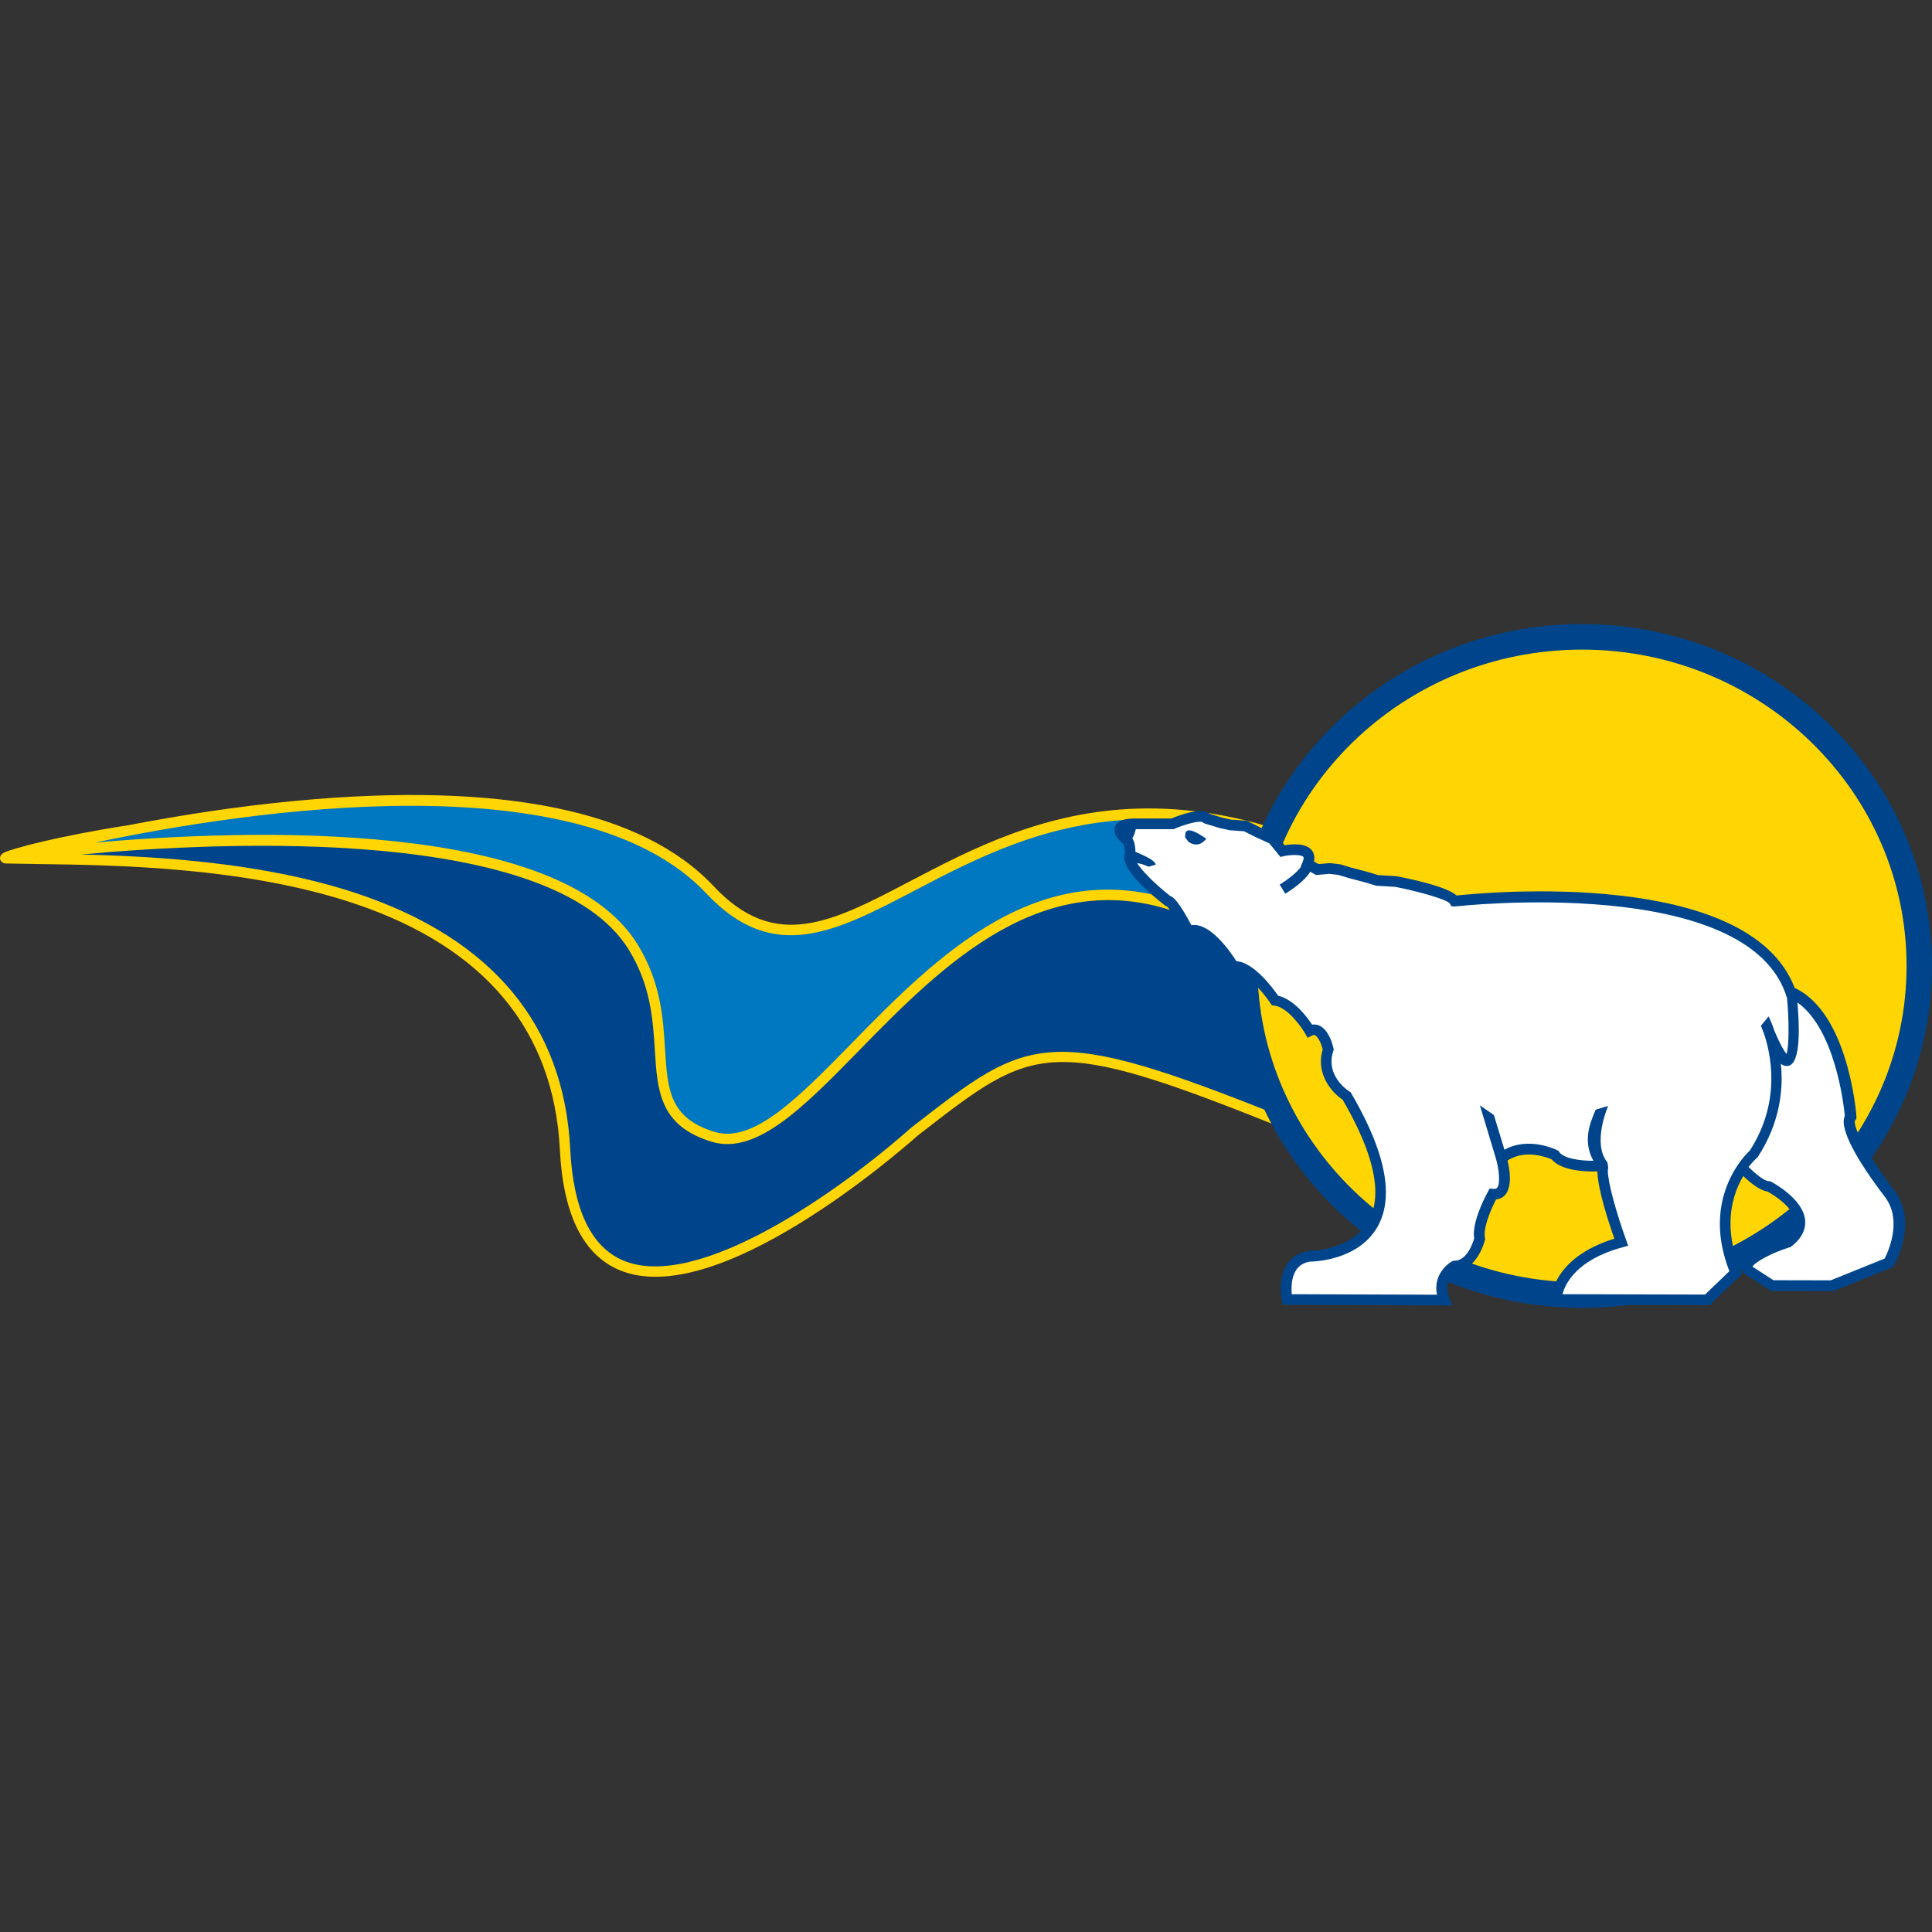 <?xml version="1.0" encoding="utf-8"?>
<!-- Generator: Adobe Illustrator 16.2.1, SVG Export Plug-In . SVG Version: 6.00 Build 0)  -->
<!DOCTYPE svg PUBLIC "-//W3C//DTD SVG 1.1//EN" "http://www.w3.org/Graphics/SVG/1.1/DTD/svg11.dtd">
<svg version="1.1" id="Layer_1" xmlns="http://www.w3.org/2000/svg" xmlns:xlink="http://www.w3.org/1999/xlink" x="0px" y="0px"
	 width="50px" height="50px" viewBox="268.5 70.167 50 50" enable-background="new 268.5 70.167 50 50" xml:space="preserve">
<rect x="268.5" y="70.167" width="50" height="50" fill="#333333" stroke="none"/>
<g id="Layer_2">
</g>
<g id="Layer_1_1_">
	<path fill="#FFD503" d="M316.681,93.225l-0.086-0.108c-0.004-0.007-0.013-0.011-0.018-0.017c-0.027-0.025-0.059-0.044-0.097-0.042
		c-1.179,0.052-2.317,0.658-3.418,1.244c-0.506,0.271-1.004,0.535-1.502,0.749c-0.981,0.216-2.05,0.336-3.146,0.271
		c-0.339-0.126-0.685-0.308-1.04-0.568c-7.792-5.725-12.144-3.445-15.321-1.781c-2.024,1.062-3.487,1.828-5.078,0.134
		c-1.846-1.966-5.477-2.712-10.794-2.217c-1.602,0.149-3.123,0.396-4.366,0.635c-1.753,0.271-2.973,0.593-3.209,0.707
		c-0.113,0.055-0.109,0.138-0.102,0.171c0.004,0.018,0.029,0.108,0.15,0.111l0.824,0.014c2.01,0.027,5.373,0.075,8.199,1.024
		c3.37,1.132,5.158,3.276,5.313,6.375c0.084,1.67,0.602,2.715,1.539,3.109c2.513,1.055,7.203-3.02,7.729-3.487
		c-0.007,0.006,0.086-0.066,0.086-0.066c2.923-2.267,3.299-2.557,9.293-0.146c5.11,2.057,8.935,0.322,11.243-1.496
		c2.494-1.965,3.8-4.448,3.814-4.473C316.718,93.322,316.714,93.266,316.681,93.225"/>
	<path fill="#00458B" d="M313.061,96.86c-2.75,2.111-5.31,2.539-7.401,1.232c-2.076-1.297-2.976-2.047-3.635-2.592
		c-0.776-0.646-1.202-1.001-2.877-1.653c-3.609-1.405-6.277,1.321-8.421,3.513c-1.422,1.453-2.651,2.71-3.81,2.355
		c-1.349-0.41-1.404-1.319-1.47-2.373c-0.049-0.782-0.104-1.67-0.673-2.595c-1.969-3.2-10.437-2.81-14.176-2.466
		c2.023,0.049,4.775,0.215,7.166,1.017c3.483,1.173,5.333,3.396,5.494,6.615c0.077,1.558,0.54,2.527,1.375,2.877
		c1.918,0.804,5.585-1.784,7.457-3.446l0.092-0.071c2.965-2.298,3.42-2.651,9.557-0.182c4.004,1.611,7.695,1.122,10.972-1.454
		c1.592-1.252,2.686-2.714,3.265-3.594C315.357,94.771,314.321,95.891,313.061,96.86"/>
	<path fill="#0077C1" d="M286.781,93.291c1.729,1.842,3.347,0.993,5.395-0.079c3.116-1.633,7.382-3.868,15.041,1.759
		c2.17,1.596,4.102,0.564,5.973-0.433c0.977-0.521,1.986-1.054,3.002-1.184c-1.022,1.293-6.055,7.219-10.39,4.511
		c-2.062-1.286-2.955-2.029-3.607-2.57c-0.797-0.662-1.235-1.027-2.952-1.696c-3.773-1.47-6.509,1.327-8.708,3.574
		c-1.362,1.391-2.537,2.594-3.542,2.287c-1.171-0.357-1.217-1.103-1.281-2.133c-0.051-0.815-0.108-1.738-0.711-2.719
		c-2.004-3.258-10.087-2.982-14.042-2.635C274.972,91.13,283.542,89.838,286.781,93.291"/>
	<path fill="#00458B" d="M300.382,95.166c0,4.88,4.063,8.849,9.059,8.849c4.996,0,9.059-3.969,9.059-8.849
		c0-4.879-4.062-8.847-9.059-8.847C304.446,86.319,300.382,90.287,300.382,95.166"/>
	<path fill="#FFD503" d="M301.042,95.166c0-4.514,3.767-8.187,8.399-8.187c4.632,0,8.401,3.673,8.401,8.187
		c0,4.515-3.769,8.188-8.401,8.188C304.809,103.354,301.042,99.68,301.042,95.166"/>
	<path fill="#00458B" d="M317.534,100.99c-0.633-0.825-1.109-1.68-1.023-1.829l-0.001,0.003l0.033-0.042l0.002-0.062
		c-0.009-0.111-0.216-2.682-1.599-3.326c-1.189-3.103-7.963-2.475-8.749-2.391c-0.191-0.166-0.706-0.333-1.548-0.498l-0.009-0.002
		c0,0-0.443-0.025-0.473-0.028c-0.028-0.009-0.266-0.08-0.266-0.08c-0.005-0.001-0.428-0.113-0.428-0.113
		c0.004,0.001-0.276-0.083-0.276-0.083l-0.012-0.004l-0.28-0.031c0,0-0.219,0.021-0.281,0.025c-0.031-0.016-0.063-0.034-0.119-0.065
		c0.007-0.033,0.011-0.062,0.011-0.09c0-0.096-0.035-0.163-0.072-0.209c-0.158-0.188-0.521-0.153-0.697-0.124
		c-0.066-0.081-0.222-0.271-0.222-0.271l-0.396-0.181c0.004,0.001-0.334-0.168-0.334-0.168l-0.025-0.013
		c0,0-0.392-0.028-0.411-0.029c-0.02-0.005-0.243-0.055-0.244-0.055l-0.291-0.09l-0.094-0.045c-0.224-0.093-0.644,0.048-0.912,0.16
		c-0.046,0-0.933,0-0.933,0c-0.195,0-0.463,0.022-0.532,0.214c-0.01,0.027-0.014,0.055-0.014,0.08c0,0.168,0.166,0.314,0.204,0.346
		l0.007,0.005c0,0,0.012,0.007,0.021,0.012c0.021,0.024,0.037,0.124,0.037,0.226c0,0.021,0,0.043-0.002,0.063l0.013-0.047
		c-0.016,0.035-0.023,0.071-0.023,0.11c0,0.366,0.641,0.923,1.051,1.24l0.031,0.024c0,0,0.014,0,0.021,0
		c0.078,0.066,0.289,0.417,0.445,0.72l0.066,0.127l0.125-0.07c0.228-0.128,0.713,0.434,0.971,0.854l0.049,0.082l0.095-0.019
		c0.228-0.045,0.688,0.459,0.93,0.814l0.035,0.054l0.063,0.007c0.335,0.039,0.688,0.534,0.798,0.721l0.065,0.113l0.117-0.059
		c0.039-0.019,0.059-0.015,0.074-0.007c0.088,0.042,0.167,0.232,0.2,0.365c-0.032,0.107-0.048,0.211-0.048,0.31
		c0,0.482,0.331,0.839,0.564,0.995c0.562,0.966,0.845,1.766,0.845,2.391c0,0.293-0.061,0.544-0.183,0.758
		c-0.429,0.751-1.503,0.762-1.514,0.762h-0.01l-0.009,0.002c-0.239,0.034-0.423,0.141-0.549,0.319
		c-0.146,0.205-0.18,0.465-0.18,0.663c0,0.167,0.024,0.291,0.027,0.301l0.023,0.111l4.394,0.018l-0.083-0.194
		c-0.041-0.098-0.059-0.186-0.059-0.261c0-0.268,0.201-0.406,0.251-0.437c0.535-0.051,0.721-0.77,0.728-0.803l0.008-0.029
		l-0.008-0.032c-0.004-0.027-0.007-0.057-0.007-0.09c0-0.269,0.185-0.686,0.296-0.9c0.117-0.013,0.195-0.068,0.239-0.12
		c0.089-0.108,0.119-0.27,0.119-0.43c0-0.174-0.034-0.345-0.061-0.456c0.479-0.315,1.073-0.062,1.145-0.028
		c0.257,0.298,0.877,0.318,1.181,0.31c0.006,0.451,0.289,1.314,0.439,1.74c-1.598,0.493-1.642,1.525-1.644,1.571l-0.002,0.142
		l4.107,0.009l0.843-0.81l-0.037-0.087c-0.19-0.458-0.262-0.865-0.262-1.219c0-0.532,0.162-0.943,0.331-1.228
		c0.176,0.17,0.42,0.37,0.624,0.401c0.199,0.106,0.692,0.437,0.722,0.77c0,0.01,0.002,0.021,0.002,0.03
		c0,0.134-0.079,0.26-0.234,0.386c-0.375,0.121-1.144,0.415-1.144,0.794c0,0.021,0.002,0.045,0.008,0.067l0.013,0.054l0.729,0.473
		l1.618,0.002l1.535-0.621l0.023-0.04C317.541,102.873,318.145,101.814,317.534,100.99"/>
	<path fill="#FFFFFF" d="M317.291,101.156c-0.431-0.563-1.077-1.487-1.077-1.966c0-0.057,0.013-0.103,0.03-0.145
		c-0.027-0.286-0.251-2.242-1.227-2.934c0.045,0.518,0.106,1.561-0.23,1.639c-0.062,0.014-0.127,0.004-0.199-0.053
		c0.013,0.118,0.021,0.242,0.021,0.371c0,0.6-0.144,1.311-0.614,2.035l-0.011,0.017l-0.017,0.013
		c-0.013,0.012-0.103,0.092-0.214,0.235c0.198,0.197,0.415,0.367,0.519,0.367h0.034l0.031,0.015c0.034,0.018,0.829,0.438,0.88,0.996
		c0.001,0.02,0.002,0.039,0.002,0.06c0,0.224-0.118,0.431-0.354,0.615l-0.018,0.015l-0.027,0.008
		c-0.496,0.157-0.902,0.388-0.966,0.504c0.106,0.067,0.489,0.315,0.542,0.351c0.077,0.002,1.433,0.003,1.483,0.003
		c0.047-0.02,1.308-0.528,1.395-0.564c0.06-0.115,0.231-0.483,0.231-0.895C317.505,101.612,317.451,101.372,317.291,101.156"/>
	<path fill="#FFFFFF" d="M314.748,95.997c-0.954-3.22-8.511-2.381-8.586-2.371l-0.102-0.005l-0.039-0.073
		c-0.089-0.108-0.8-0.309-1.416-0.43c-0.019-0.001-0.486-0.028-0.486-0.028l-0.293-0.088c0,0-0.423-0.113-0.427-0.113
		c0,0-0.248-0.076-0.269-0.081c-0.023-0.003-0.206-0.021-0.229-0.026c-0.025,0.002-0.339,0.031-0.339,0.031l-0.153-0.085
		c-0.149,0.249-0.515,0.488-0.646,0.568l-0.145-0.237c0.25-0.151,0.478-0.347,0.553-0.463l-0.008-0.005l0.049-0.116
		c0.026-0.063,0.034-0.113,0.018-0.132c-0.053-0.062-0.312-0.061-0.508-0.018l-0.084,0.02c0,0-0.254-0.31-0.287-0.352
		c-0.084-0.038-0.34-0.155-0.342-0.156c0,0-0.272-0.138-0.314-0.157c-0.048-0.004-0.379-0.027-0.379-0.027l-0.009-0.003
		c0,0-0.254-0.056-0.264-0.059l-0.366-0.112l-0.044-0.023c0,0-0.008-0.007-0.015-0.014c-0.073-0.039-0.417,0.043-0.72,0.173
		l-0.026,0.011h-0.978c-0.016,0.069-0.045,0.172-0.09,0.232c0.066,0.104,0.08,0.249,0.081,0.354
		c0.477,0.195,0.511,0.283,0.527,0.331l-0.185,0.054l-0.121-0.048c-0.036-0.018-0.1-0.027-0.18-0.047
		c0.127,0.202,0.466,0.544,0.855,0.85c0.092,0.027,0.242,0.177,0.552,0.759c0.47-0.08,0.99,0.657,1.165,0.932
		c0.44,0.023,0.934,0.681,1.081,0.894c0.409,0.095,0.749,0.55,0.878,0.747c0.081-0.011,0.148,0.006,0.195,0.028
		c0.246,0.118,0.34,0.505,0.358,0.582l0.008,0.037l-0.012,0.036c-0.032,0.097-0.047,0.188-0.047,0.271
		c0,0.482,0.445,0.767,0.467,0.778l0.03,0.02l0.016,0.029c0.596,1.02,0.895,1.875,0.895,2.562c0,0.34-0.073,0.637-0.219,0.892
		c-0.494,0.862-1.621,0.897-1.737,0.898c-0.16,0.023-0.276,0.091-0.357,0.204c-0.104,0.146-0.129,0.345-0.129,0.501
		c0,0.053,0.003,0.099,0.006,0.139c0.218,0.001,3.424,0.012,3.76,0.013c-0.013-0.06-0.02-0.117-0.02-0.174
		c0-0.355,0.24-0.596,0.405-0.688l0.03-0.017h0.037c0.334,0,0.484-0.494,0.51-0.582c-0.005-0.031-0.011-0.064-0.011-0.1
		c0-0.436,0.327-1.035,0.367-1.108l0.045-0.081l0.092,0.011c0.068,0.007,0.087-0.016,0.098-0.027
		c0.095-0.112,0.043-0.501-0.022-0.729l-0.006-0.024l-0.416-1.382l0.362,0.251l0.273,0.899c0.622-0.352,1.333-0.005,1.365,0.011
		l0.031,0.016l0.021,0.029c0.12,0.174,0.539,0.229,0.885,0.229c-0.298-0.539-0.061-1.032,0.059-1.322l0.323-0.098
		c-0.004,0.011-0.424,0.972-0.019,1.462l-0.001,0.002l0.001,0.001l0.022,0.134c-0.008,0.021-0.011,0.049-0.011,0.088
		c0,0.297,0.23,1.111,0.476,1.791l0.05,0.142l-0.144,0.038c-1.188,0.322-1.483,0.938-1.556,1.215
		c0.295,0.001,3.586,0.008,3.69,0.009c0.066-0.063,0.528-0.507,0.629-0.605c-0.174-0.449-0.246-0.858-0.246-1.218
		c0-1.144,0.672-1.808,0.775-1.903c0.426-0.66,0.557-1.313,0.557-1.867c0-0.487-0.1-0.891-0.188-1.154
		c-0.007-0.018-0.029-0.073-0.082-0.209l0.199-0.242c0.011,0.018,0.08,0.158,0.153,0.378c0.159,0.375,0.259,0.531,0.311,0.594
		c0.035-0.103,0.052-0.317,0.052-0.587C314.79,96.591,314.775,96.284,314.748,95.997"/>
	<path fill="#00458B" d="M299.238,91.662c-0.029,0.011-0.05,0.032-0.059,0.061l-0.01,0.11l0.083,0.114l0.015,0.011
		c0.072,0.056,0.247,0.121,0.393-0.023l0.061-0.06l-0.07-0.047C299.51,91.734,299.328,91.631,299.238,91.662"/>
</g>
</svg>
